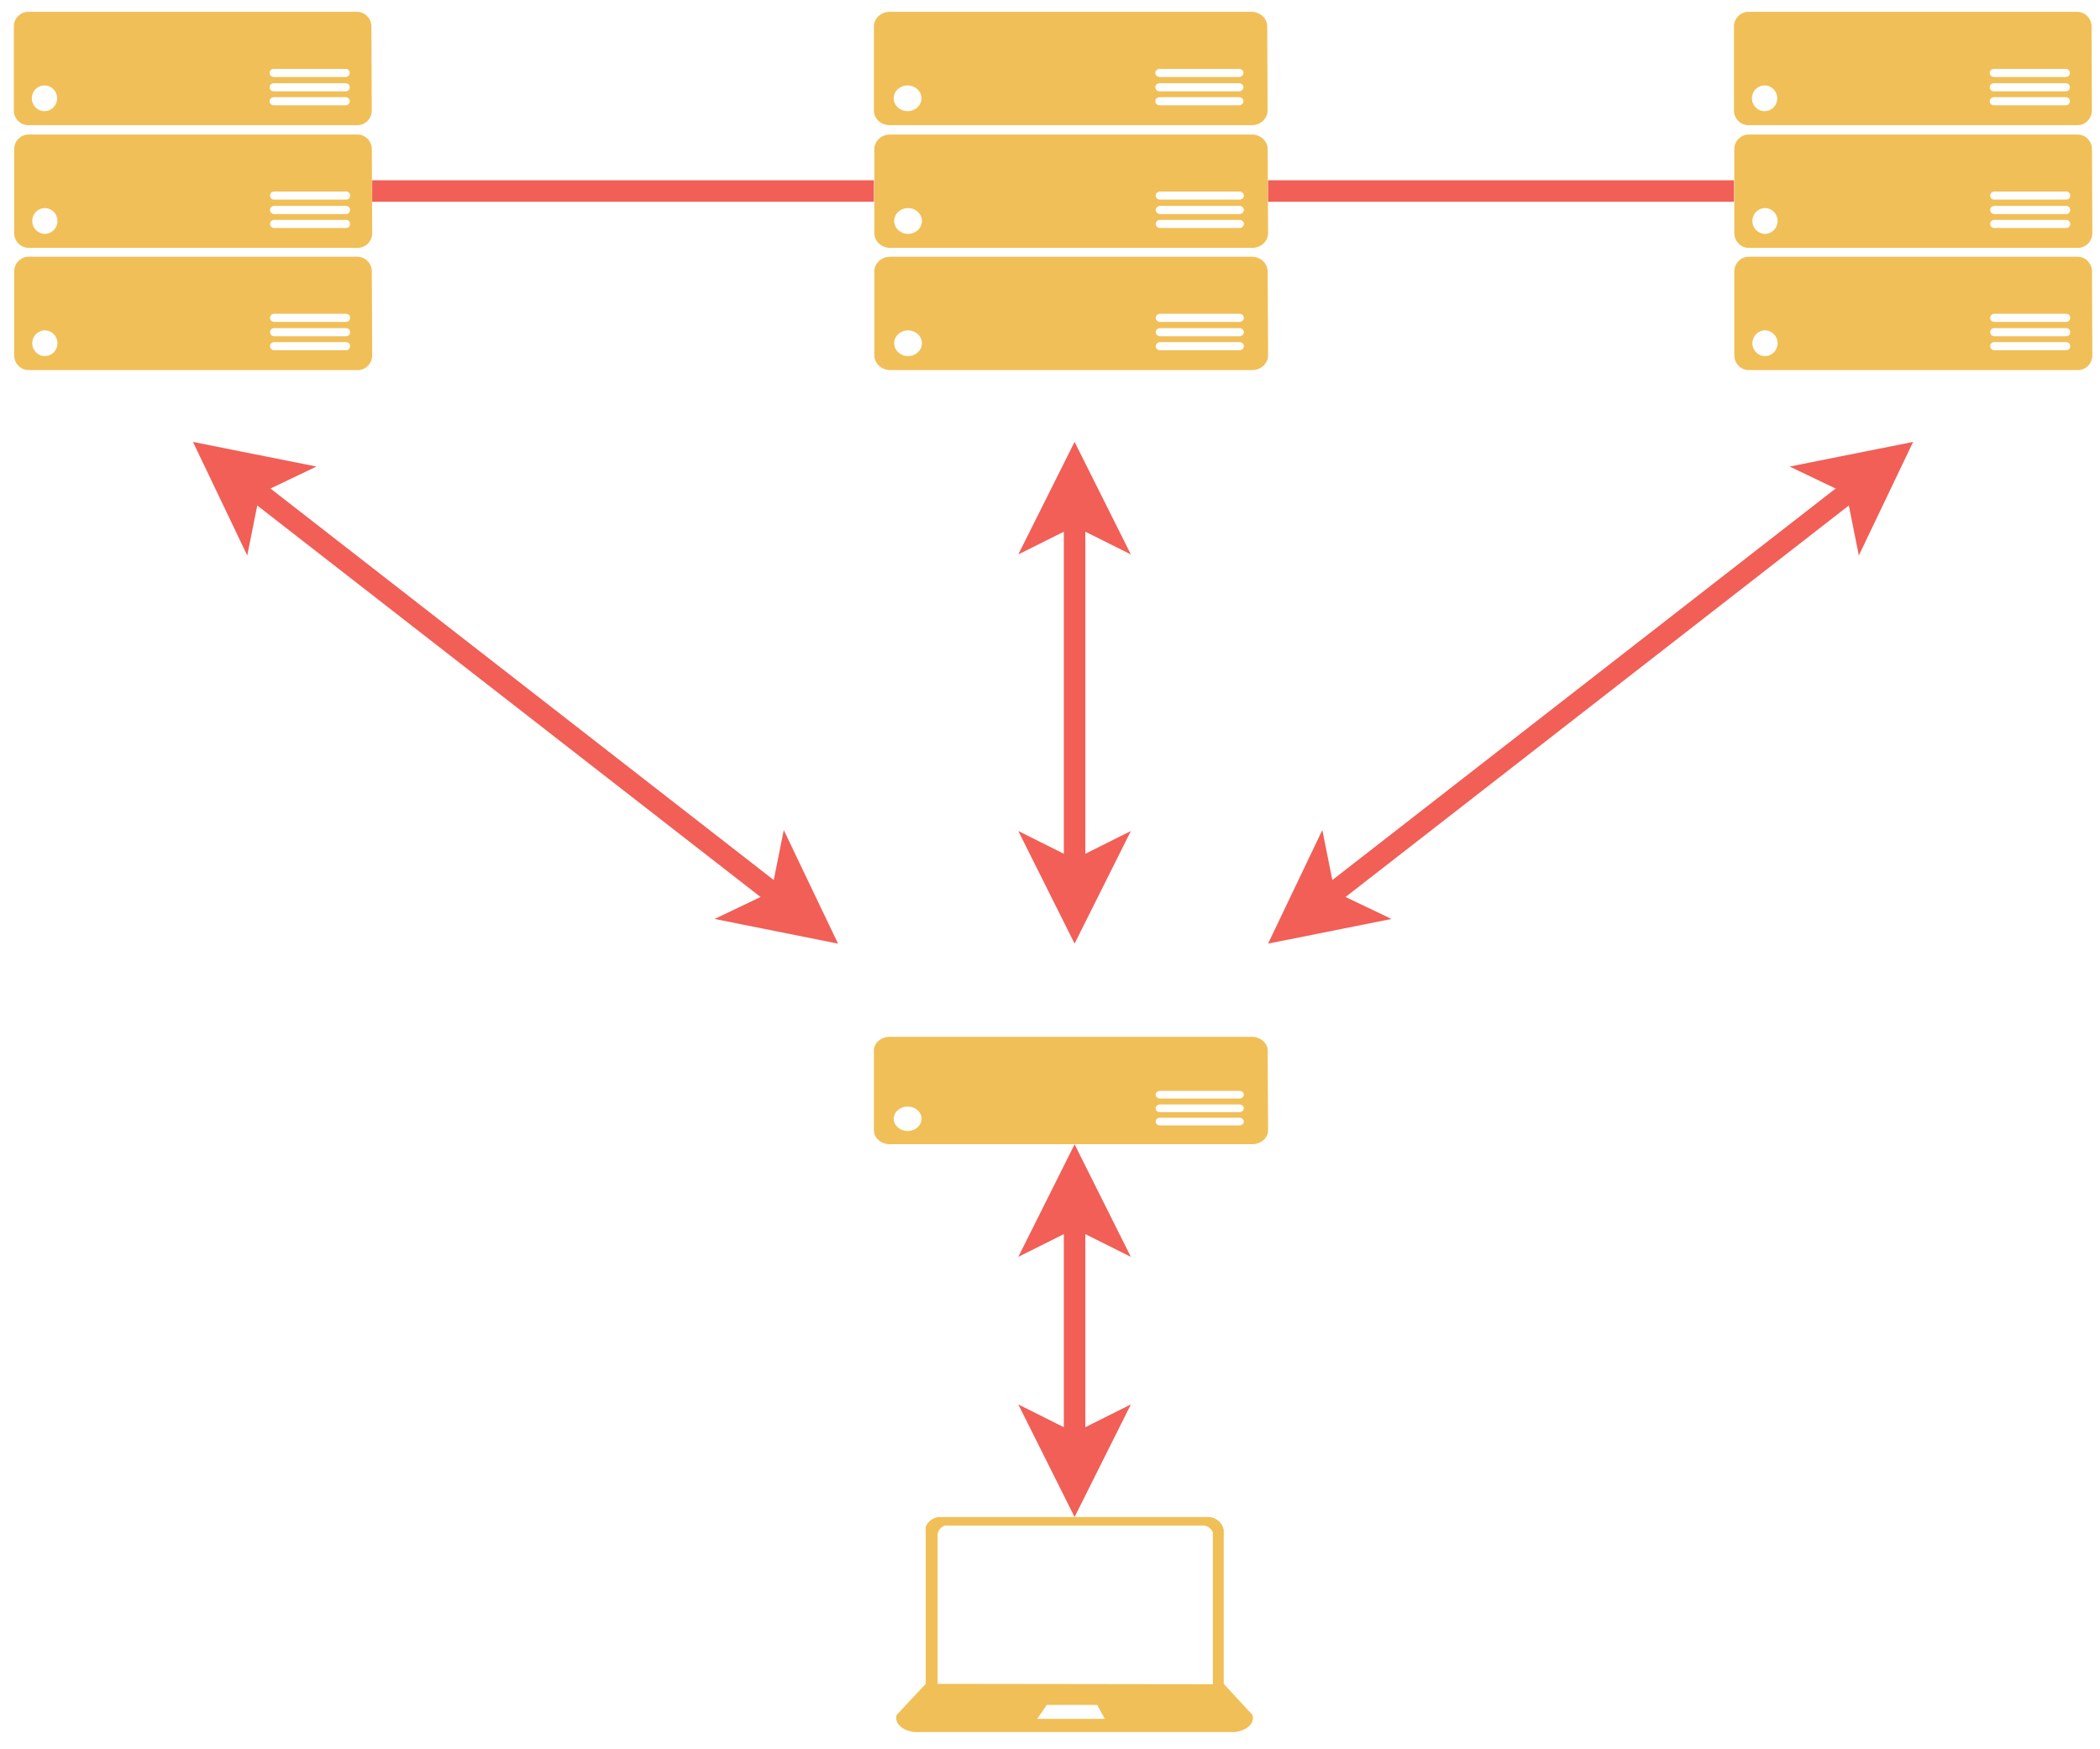 <?xml version="1.0" encoding="UTF-8"?>
<!DOCTYPE svg PUBLIC "-//W3C//DTD SVG 1.1//EN" "http://www.w3.org/Graphics/SVG/1.1/DTD/svg11.dtd">
<svg xmlns="http://www.w3.org/2000/svg" xmlns:xlink="http://www.w3.org/1999/xlink" width="293px" height="244px" version="1.1"><defs/><g transform="translate(0.5,0.5)"><path d="M 241.48 20.22 C 241.53 19.12 242.42 18.26 243.49 18.27 L 289.36 18.27 C 290.44 18.26 291.32 19.12 291.38 20.22 L 291.43 32.02 C 291.43 32.58 291.21 33.11 290.82 33.5 C 290.43 33.88 289.9 34.09 289.36 34.08 L 243.49 34.08 C 242.96 34.08 242.45 33.86 242.07 33.48 C 241.69 33.09 241.48 32.57 241.48 32.02 Z M 247.52 30.33 C 247.52 29.34 246.73 28.53 245.76 28.53 C 244.79 28.53 244 29.34 244 30.33 C 244 31.32 244.79 32.13 245.76 32.13 C 246.73 32.13 247.52 31.32 247.52 30.33 Z M 277.73 30.18 C 277.43 30.18 277.18 30.43 277.18 30.74 C 277.18 31.05 277.43 31.31 277.73 31.31 L 287.8 31.31 C 288.11 31.31 288.35 31.05 288.35 30.74 C 288.35 30.43 288.11 30.18 287.8 30.18 Z M 277.73 28.23 C 277.43 28.23 277.18 28.48 277.18 28.79 C 277.18 29.1 277.43 29.36 277.73 29.36 L 287.8 29.36 C 288.11 29.36 288.35 29.1 288.35 28.79 C 288.35 28.48 288.11 28.23 287.8 28.23 Z M 277.73 26.22 C 277.43 26.22 277.18 26.48 277.18 26.79 C 277.18 27.1 277.43 27.35 277.73 27.35 L 287.8 27.35 C 288.11 27.35 288.35 27.1 288.35 26.79 C 288.35 26.48 288.11 26.22 287.8 26.22 Z M 241.43 3.1 C 241.48 2.01 242.37 1.15 243.44 1.15 L 289.31 1.15 C 290.38 1.15 291.27 2.01 291.32 3.1 L 291.37 14.91 C 291.37 15.46 291.15 15.99 290.76 16.38 C 290.37 16.77 289.85 16.98 289.31 16.96 L 243.44 16.96 C 242.33 16.96 241.43 16.04 241.43 14.91 Z M 247.47 13.21 C 247.47 12.57 247.13 11.98 246.59 11.66 C 246.04 11.34 245.37 11.34 244.82 11.66 C 244.28 11.98 243.94 12.57 243.94 13.21 C 243.94 13.86 244.28 14.45 244.82 14.77 C 245.37 15.09 246.04 15.09 246.59 14.77 C 247.13 14.45 247.47 13.86 247.47 13.21 Z M 277.68 13.06 C 277.37 13.06 277.12 13.31 277.12 13.62 C 277.12 13.94 277.37 14.19 277.68 14.19 L 287.75 14.19 C 288.05 14.19 288.3 13.94 288.3 13.62 C 288.3 13.31 288.05 13.06 287.75 13.06 Z M 277.68 11.11 C 277.37 11.11 277.12 11.36 277.12 11.67 C 277.12 11.99 277.37 12.24 277.68 12.24 L 287.75 12.24 C 288.05 12.24 288.3 11.99 288.3 11.67 C 288.3 11.36 288.05 11.11 287.75 11.11 Z M 277.68 9.11 C 277.37 9.11 277.12 9.36 277.12 9.67 C 277.12 9.98 277.37 10.24 277.68 10.24 L 287.75 10.24 C 288.05 10.24 288.3 9.98 288.3 9.67 C 288.3 9.36 288.05 9.11 287.75 9.11 Z M 241.48 37.27 C 241.53 36.18 242.42 35.32 243.49 35.32 L 289.36 35.32 C 290.44 35.32 291.32 36.18 291.38 37.27 L 291.43 49.08 C 291.43 49.63 291.21 50.16 290.82 50.55 C 290.43 50.94 289.9 51.15 289.36 51.13 L 243.49 51.13 C 242.96 51.13 242.45 50.92 242.07 50.53 C 241.69 50.15 241.48 49.62 241.48 49.08 Z M 247.52 47.39 C 247.52 46.39 246.73 45.59 245.76 45.59 C 244.79 45.59 244 46.39 244 47.39 C 244 48.38 244.79 49.18 245.76 49.18 C 246.73 49.18 247.52 48.38 247.52 47.39 Z M 277.73 47.23 C 277.43 47.23 277.18 47.48 277.18 47.8 C 277.18 48.11 277.43 48.36 277.73 48.36 L 287.8 48.36 C 288.11 48.36 288.35 48.11 288.35 47.8 C 288.35 47.48 288.11 47.23 287.8 47.23 Z M 277.73 45.28 C 277.43 45.28 277.18 45.53 277.18 45.85 C 277.18 46.16 277.43 46.41 277.73 46.41 L 287.8 46.41 C 288.11 46.41 288.35 46.16 288.35 45.85 C 288.35 45.53 288.11 45.28 287.8 45.28 Z M 277.73 43.28 C 277.43 43.28 277.18 43.53 277.18 43.84 C 277.18 44.16 277.43 44.41 277.73 44.41 L 287.8 44.41 C 288.11 44.41 288.35 44.16 288.35 43.84 C 288.35 43.53 288.11 43.28 287.8 43.28 Z" fill="#f1bf57" stroke="none" pointer-events="none"/><path d="M 121.49 20.22 C 121.55 19.12 122.52 18.26 123.7 18.27 L 174.15 18.27 C 175.34 18.26 176.31 19.12 176.37 20.22 L 176.43 32.02 C 176.43 32.58 176.18 33.11 175.76 33.5 C 175.33 33.88 174.75 34.09 174.15 34.08 L 123.7 34.08 C 122.48 34.08 121.49 33.16 121.49 32.02 Z M 128.13 30.33 C 128.13 29.34 127.26 28.53 126.19 28.53 C 125.12 28.53 124.26 29.34 124.26 30.33 C 124.26 31.32 125.12 32.13 126.19 32.13 C 127.26 32.13 128.13 31.32 128.13 30.33 Z M 161.36 30.18 C 161.03 30.18 160.75 30.43 160.75 30.74 C 160.75 31.05 161.03 31.31 161.36 31.31 L 172.44 31.31 C 172.77 31.31 173.05 31.05 173.05 30.74 C 173.05 30.43 172.77 30.18 172.44 30.18 Z M 161.36 28.23 C 161.03 28.23 160.75 28.48 160.75 28.79 C 160.75 29.1 161.03 29.36 161.36 29.36 L 172.44 29.36 C 172.77 29.36 173.05 29.1 173.05 28.79 C 173.05 28.48 172.77 28.23 172.44 28.23 Z M 161.36 26.22 C 161.03 26.22 160.75 26.48 160.75 26.79 C 160.75 27.1 161.03 27.35 161.36 27.35 L 172.44 27.35 C 172.77 27.35 173.05 27.1 173.05 26.79 C 173.05 26.48 172.77 26.22 172.44 26.22 Z M 121.43 3.1 C 121.48 2.01 122.46 1.15 123.64 1.15 L 174.09 1.15 C 175.28 1.15 176.25 2.01 176.31 3.1 L 176.36 14.91 C 176.36 15.46 176.12 15.99 175.7 16.38 C 175.27 16.77 174.69 16.98 174.09 16.96 L 123.64 16.96 C 123.05 16.96 122.49 16.75 122.07 16.36 C 121.66 15.98 121.43 15.45 121.43 14.91 Z M 128.07 13.21 C 128.07 12.22 127.2 11.42 126.13 11.42 C 125.06 11.42 124.19 12.22 124.19 13.21 C 124.19 14.21 125.06 15.01 126.13 15.01 C 127.2 15.01 128.07 14.21 128.07 13.21 Z M 161.3 13.06 C 160.96 13.06 160.69 13.31 160.69 13.62 C 160.69 13.94 160.96 14.19 161.3 14.19 L 172.38 14.19 C 172.71 14.19 172.99 13.94 172.99 13.62 C 172.99 13.31 172.71 13.06 172.38 13.06 Z M 161.3 11.11 C 160.96 11.11 160.69 11.36 160.69 11.67 C 160.69 11.99 160.96 12.24 161.3 12.24 L 172.38 12.24 C 172.71 12.24 172.99 11.99 172.99 11.67 C 172.99 11.36 172.71 11.11 172.38 11.11 Z M 161.3 9.11 C 160.96 9.11 160.69 9.36 160.69 9.67 C 160.69 9.98 160.96 10.24 161.3 10.24 L 172.38 10.24 C 172.71 10.24 172.99 9.98 172.99 9.67 C 172.99 9.36 172.71 9.11 172.38 9.11 Z M 121.49 37.27 C 121.55 36.18 122.52 35.32 123.7 35.32 L 174.15 35.32 C 175.34 35.32 176.31 36.18 176.37 37.27 L 176.43 49.08 C 176.43 49.63 176.18 50.16 175.76 50.55 C 175.33 50.94 174.75 51.15 174.15 51.13 L 123.7 51.13 C 122.48 51.13 121.49 50.21 121.49 49.08 Z M 128.13 47.39 C 128.13 46.39 127.26 45.59 126.19 45.59 C 125.12 45.59 124.26 46.39 124.26 47.39 C 124.26 48.38 125.12 49.18 126.19 49.18 C 127.26 49.18 128.13 48.38 128.13 47.39 Z M 161.36 47.23 C 161.03 47.23 160.75 47.48 160.75 47.8 C 160.75 48.11 161.03 48.36 161.36 48.36 L 172.44 48.36 C 172.77 48.36 173.05 48.11 173.05 47.8 C 173.05 47.48 172.77 47.23 172.44 47.23 Z M 161.36 45.28 C 161.03 45.28 160.75 45.53 160.75 45.85 C 160.75 46.16 161.03 46.41 161.36 46.41 L 172.44 46.41 C 172.77 46.41 173.05 46.16 173.05 45.85 C 173.05 45.53 172.77 45.28 172.44 45.28 Z M 161.36 43.28 C 161.03 43.28 160.75 43.53 160.75 43.84 C 160.75 44.16 161.03 44.41 161.36 44.41 L 172.44 44.41 C 172.77 44.41 173.05 44.16 173.05 43.84 C 173.05 43.53 172.77 43.28 172.44 43.28 Z" fill="#f1bf57" stroke="none" pointer-events="none"/><path d="M 1.48 20.22 C 1.53 19.12 2.42 18.26 3.49 18.27 L 49.36 18.27 C 50.44 18.26 51.32 19.12 51.38 20.22 L 51.43 32.02 C 51.43 32.58 51.21 33.11 50.82 33.5 C 50.43 33.88 49.9 34.09 49.36 34.08 L 3.49 34.08 C 2.96 34.08 2.45 33.86 2.07 33.48 C 1.69 33.09 1.48 32.57 1.48 32.02 Z M 7.52 30.33 C 7.52 29.34 6.73 28.53 5.76 28.53 C 4.79 28.53 4 29.34 4 30.33 C 4 31.32 4.79 32.13 5.76 32.13 C 6.73 32.13 7.52 31.32 7.52 30.33 Z M 37.73 30.18 C 37.43 30.18 37.18 30.43 37.18 30.74 C 37.18 31.05 37.43 31.31 37.73 31.31 L 47.8 31.31 C 48.11 31.31 48.35 31.05 48.35 30.74 C 48.35 30.43 48.11 30.18 47.8 30.18 Z M 37.73 28.23 C 37.43 28.23 37.18 28.48 37.18 28.79 C 37.18 29.1 37.43 29.36 37.73 29.36 L 47.8 29.36 C 48.11 29.36 48.35 29.1 48.35 28.79 C 48.35 28.48 48.11 28.23 47.8 28.23 Z M 37.73 26.22 C 37.43 26.22 37.18 26.48 37.18 26.79 C 37.18 27.1 37.43 27.35 37.73 27.35 L 47.8 27.35 C 48.11 27.35 48.35 27.1 48.35 26.79 C 48.35 26.48 48.11 26.22 47.8 26.22 Z M 1.43 3.1 C 1.48 2.01 2.37 1.15 3.44 1.15 L 49.31 1.15 C 50.38 1.15 51.27 2.01 51.32 3.1 L 51.37 14.91 C 51.37 15.46 51.15 15.99 50.76 16.38 C 50.37 16.77 49.85 16.98 49.31 16.96 L 3.44 16.96 C 2.33 16.96 1.43 16.04 1.43 14.91 Z M 7.47 13.21 C 7.47 12.57 7.13 11.98 6.59 11.66 C 6.04 11.34 5.37 11.34 4.82 11.66 C 4.28 11.98 3.94 12.57 3.94 13.21 C 3.94 13.86 4.28 14.45 4.82 14.77 C 5.37 15.09 6.04 15.09 6.59 14.77 C 7.13 14.45 7.47 13.86 7.47 13.21 Z M 37.68 13.06 C 37.37 13.06 37.12 13.31 37.12 13.62 C 37.12 13.94 37.37 14.19 37.68 14.19 L 47.75 14.19 C 48.05 14.19 48.3 13.94 48.3 13.62 C 48.3 13.31 48.05 13.06 47.75 13.06 Z M 37.68 11.11 C 37.37 11.11 37.12 11.36 37.12 11.67 C 37.12 11.99 37.37 12.24 37.68 12.24 L 47.75 12.24 C 48.05 12.24 48.3 11.99 48.3 11.67 C 48.3 11.36 48.05 11.11 47.75 11.11 Z M 37.68 9.11 C 37.37 9.11 37.12 9.36 37.12 9.67 C 37.12 9.98 37.37 10.24 37.68 10.24 L 47.75 10.24 C 48.05 10.24 48.3 9.98 48.3 9.67 C 48.3 9.36 48.05 9.11 47.75 9.11 Z M 1.48 37.27 C 1.53 36.18 2.42 35.32 3.49 35.32 L 49.36 35.32 C 50.44 35.32 51.32 36.18 51.38 37.27 L 51.43 49.08 C 51.43 49.63 51.21 50.16 50.82 50.55 C 50.43 50.94 49.9 51.15 49.36 51.13 L 3.49 51.13 C 2.96 51.13 2.45 50.92 2.07 50.53 C 1.69 50.15 1.48 49.62 1.48 49.08 Z M 7.52 47.39 C 7.52 46.39 6.73 45.59 5.76 45.59 C 4.79 45.59 4 46.39 4 47.39 C 4 48.38 4.79 49.18 5.76 49.18 C 6.73 49.18 7.52 48.38 7.52 47.39 Z M 37.73 47.23 C 37.43 47.23 37.18 47.48 37.18 47.8 C 37.18 48.11 37.43 48.36 37.73 48.36 L 47.8 48.36 C 48.11 48.36 48.35 48.11 48.35 47.8 C 48.35 47.48 48.11 47.23 47.8 47.23 Z M 37.73 45.28 C 37.43 45.28 37.18 45.53 37.18 45.85 C 37.18 46.16 37.43 46.41 37.73 46.41 L 47.8 46.41 C 48.11 46.41 48.35 46.16 48.35 45.85 C 48.35 45.53 48.11 45.28 47.8 45.28 Z M 37.73 43.28 C 37.43 43.28 37.18 43.53 37.18 43.84 C 37.18 44.16 37.43 44.41 37.73 44.41 L 47.8 44.41 C 48.11 44.41 48.35 44.16 48.35 43.84 C 48.35 43.53 48.11 43.28 47.8 43.28 Z" fill="#f1bf57" stroke="none" pointer-events="none"/><path d="M 51.43 26.15 L 121.43 26.15" fill="none" stroke="#f15f57" stroke-width="3" stroke-miterlimit="10" pointer-events="none"/><path d="M 176.43 26.15 L 241.43 26.15" fill="none" stroke="#f15f57" stroke-width="3" stroke-miterlimit="10" pointer-events="none"/><path d="M 121.43 146 C 121.48 144.96 122.46 144.15 123.64 144.15 L 174.15 144.15 C 175.34 144.15 176.31 144.96 176.37 146 L 176.43 157.19 C 176.43 157.71 176.18 158.22 175.76 158.58 C 175.33 158.95 174.75 159.15 174.15 159.13 L 123.64 159.13 C 123.06 159.13 122.49 158.93 122.08 158.56 C 121.66 158.2 121.43 157.7 121.43 157.19 Z M 128.08 155.58 C 128.08 154.64 127.21 153.88 126.14 153.88 C 125.07 153.88 124.2 154.64 124.2 155.58 C 124.2 156.52 125.07 157.29 126.14 157.29 C 127.21 157.29 128.08 156.52 128.08 155.58 Z M 161.34 155.44 C 161.01 155.44 160.74 155.68 160.74 155.97 C 160.74 156.27 161.01 156.51 161.34 156.51 L 172.43 156.51 C 172.77 156.51 173.04 156.27 173.04 155.97 C 173.04 155.68 172.77 155.44 172.43 155.44 Z M 161.34 153.59 C 161.01 153.59 160.74 153.83 160.74 154.12 C 160.74 154.42 161.01 154.66 161.34 154.66 L 172.43 154.66 C 172.77 154.66 173.04 154.42 173.04 154.12 C 173.04 153.83 172.77 153.59 172.43 153.59 Z M 161.34 151.69 C 161.01 151.69 160.74 151.93 160.74 152.23 C 160.74 152.52 161.01 152.76 161.34 152.76 L 172.43 152.76 C 172.77 152.76 173.04 152.52 173.04 152.23 C 173.04 151.93 172.77 151.69 172.43 151.69 Z" fill="#f1bf57" stroke="none" pointer-events="none"/><path d="M 128.66 234.42 L 128.66 212.49 C 128.97 211.77 129.64 211.26 130.42 211.15 L 168.28 211.15 C 169.24 211.25 170.03 211.96 170.24 212.89 L 170.24 234.42 L 174.25 238.76 C 174.43 239.3 174.26 239.86 173.78 240.31 C 173.3 240.77 172.57 241.07 171.74 241.15 L 127.16 241.15 C 126.33 241.08 125.57 240.78 125.09 240.32 C 124.6 239.87 124.43 239.3 124.6 238.76 Z M 130.32 234.42 L 168.73 234.47 L 168.73 213.34 C 168.55 212.81 168.09 212.43 167.53 212.34 L 131.32 212.34 C 130.77 212.53 130.38 213.02 130.32 213.59 Z M 145.56 237.36 L 144.21 239.31 L 153.64 239.31 L 152.59 237.36 Z" fill="#f1bf57" stroke="none" pointer-events="none"/><path d="M 34.4 67.35 L 108.45 124.95" fill="none" stroke="#f15f57" stroke-width="3" stroke-miterlimit="10" pointer-events="none"/><path d="M 29.07 63.21 L 38.94 65.18 L 34.4 67.35 L 33.41 72.29 Z" fill="#f15f57" stroke="#f15f57" stroke-width="3" stroke-miterlimit="10" pointer-events="none"/><path d="M 113.78 129.09 L 103.91 127.12 L 108.45 124.95 L 109.44 120.01 Z" fill="#f15f57" stroke="#f15f57" stroke-width="3" stroke-miterlimit="10" pointer-events="none"/><path d="M 149.43 71.25 L 149.43 91.15 Q 149.43 101.15 149.43 111.1 L 149.43 121.04" fill="none" stroke="#f15f57" stroke-width="3" stroke-miterlimit="10" pointer-events="none"/><path d="M 149.43 64.5 L 153.93 73.5 L 149.43 71.25 L 144.93 73.5 Z" fill="#f15f57" stroke="#f15f57" stroke-width="3" stroke-miterlimit="10" pointer-events="none"/><path d="M 149.43 127.79 L 144.93 118.79 L 149.43 121.04 L 153.93 118.79 Z" fill="#f15f57" stroke="#f15f57" stroke-width="3" stroke-miterlimit="10" pointer-events="none"/><path d="M 258.45 67.35 L 184.4 124.95" fill="none" stroke="#f15f57" stroke-width="3" stroke-miterlimit="10" pointer-events="none"/><path d="M 263.78 63.21 L 259.44 72.29 L 258.45 67.35 L 253.91 65.18 Z" fill="#f15f57" stroke="#f15f57" stroke-width="3" stroke-miterlimit="10" pointer-events="none"/><path d="M 179.07 129.09 L 183.41 120.01 L 184.4 124.95 L 188.94 127.12 Z" fill="#f15f57" stroke="#f15f57" stroke-width="3" stroke-miterlimit="10" pointer-events="none"/><path d="M 149.43 169.25 L 149.43 189.15 Q 149.43 199.15 149.43 200.1 L 149.43 201.04" fill="none" stroke="#f15f57" stroke-width="3" stroke-miterlimit="10" pointer-events="none"/><path d="M 149.43 162.5 L 153.93 171.5 L 149.43 169.25 L 144.93 171.5 Z" fill="#f15f57" stroke="#f15f57" stroke-width="3" stroke-miterlimit="10" pointer-events="none"/><path d="M 149.43 207.79 L 144.93 198.79 L 149.43 201.04 L 153.93 198.79 Z" fill="#f15f57" stroke="#f15f57" stroke-width="3" stroke-miterlimit="10" pointer-events="none"/></g></svg>